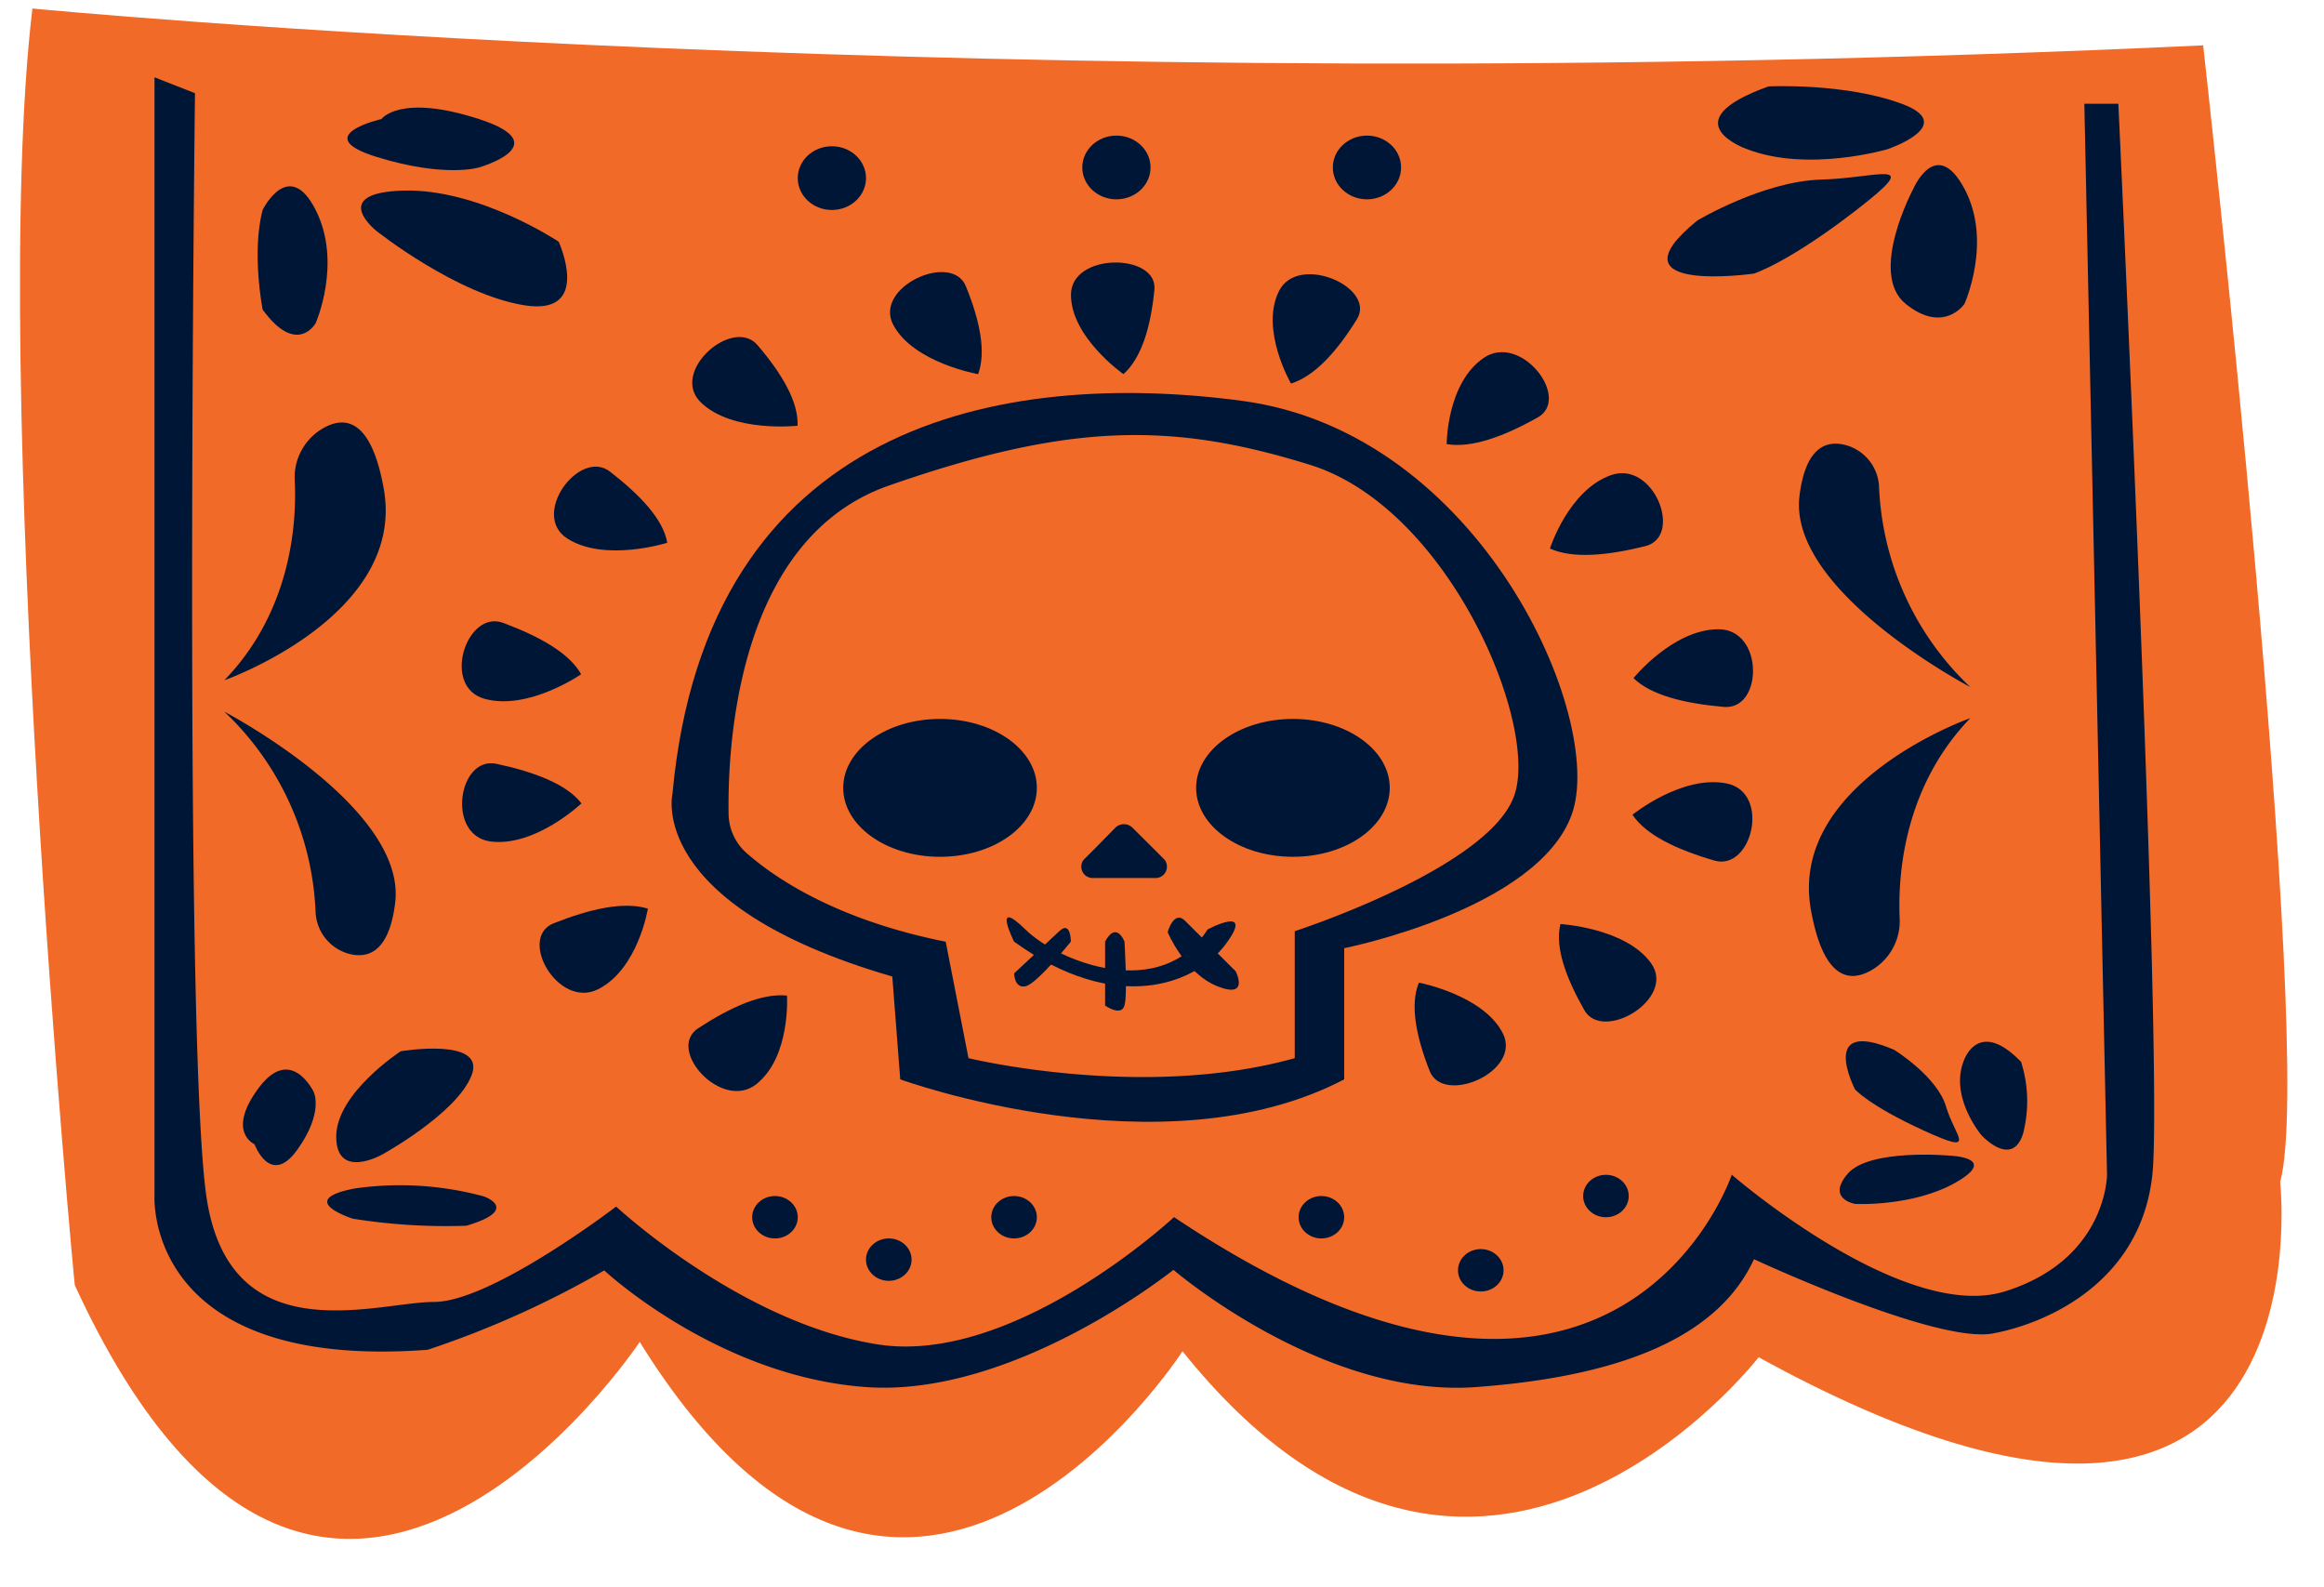 <svg xmlns="http://www.w3.org/2000/svg" width="205" height="140" viewBox="0 0 205 140"><defs><style>.cls-1{fill:#f26a27;}.cls-2{fill:#001636;}</style></defs><g id="Animated_items" data-name="Animated items"><g id="pink"><path class="cls-1" d="M2.86.75S87.39,9,194.34,4c0,0,10,89,6.79,100.25,0,0,4.88,43.4-46,15.46,0,0-24.77,32-50.82-.53,0,0-24.16,37.46-47.88-.82,0,0-28.1,42.23-49.83-5C6.56,113.37-1,32.94,2.86.75Z"/><path class="cls-2" d="M13.63,6.82v98.61s-1,15.49,24.1,13.62a84.18,84.18,0,0,0,15.57-7s10,9.35,23.09,10.29S103.51,112,103.51,112s13.19,11.33,26.68,10.34,21.51-4.73,24.53-11.28c0,0,16.06,7.49,21.08,6.55s13.06-4.68,14.06-14-3-94.46-3-94.46h-3l2,94.46s0,7.48-9,10.29-24.1-10.29-24.1-10.29-10,29.93-49.2,3.74c0,0-14.06,13.1-26.11,11.23s-23.1-12.16-23.1-12.16-11,8.41-16.06,8.41-18.08,4.68-20.09-9.35-1-97.26-1-97.26Z"/><path class="cls-2" d="M23.17,18.51s2.3-4.67,4.67,0,0,10,0,10-1.65,2.94-4.67-1.2C23.17,27.33,22.17,22.26,23.17,18.51Z"/><path class="cls-2" d="M33.22,20.38S28.91,17,35.58,16.81s13.7,4.51,13.7,4.51,3,6.55-3,5.61S33.22,20.38,33.22,20.38Z"/><path class="cls-2" d="M42.25,14.77s7-2,0-4.27-8.6,0-8.6,0-6.46,1.47-.43,3.34S42.25,14.77,42.25,14.77Z"/><path class="cls-2" d="M154.07,13.14s-6.81-2.39,1.94-5.52c0,0,6.74-.33,11.76,1.54s-1.27,4-1.27,4S159.45,15.24,154.07,13.14Z"/><path class="cls-2" d="M168.78,16.64s2-4.67,4.5,0,0,10.17,0,10.17-1.82,2.69-5.17,0S168.78,16.64,168.78,16.64Z"/><path class="cls-2" d="M154.72,24.13s-13.06,1.87-5-4.68c0,0,5.8-3.47,10.93-3.61s9.15-2,3.12,2.67S154.72,24.13,154.72,24.13Z"/><path class="cls-2" d="M173.8,60.6s-16.07-8.42-15.07-16.83c.51-4.21,2.26-4.91,3.89-4.56a4,4,0,0,1,3.13,3.67A25.76,25.76,0,0,0,173.8,60.6Z"/><path class="cls-2" d="M173.8,63.34S157.73,69,159.74,80.24c1.09,6.08,3.35,6.4,5.2,5.41A5,5,0,0,0,167.57,81C167.41,77.3,167.87,69.5,173.8,63.34Z"/><path class="cls-2" d="M79.41,95.2s23.09,8.42,39.16,0V83.63s17.07-3.39,20.08-11.81-8-33.67-29.12-36.47S62.34,37.22,59.32,70c0,0-2.4,9.8,19.39,16.13Z"/><path class="cls-1" d="M85.43,93.33s15.39,3.75,28.78,0V82.13S131.62,76.5,133.63,70s-6-25.25-18.07-29S94.47,37.22,78.4,42.83c-13.4,4.68-14.23,23-14.13,29a4.68,4.68,0,0,0,1.62,3.44c2.4,2.11,7.8,5.85,17.53,7.79Z"/><path class="cls-2" d="M99.14,77.44h-2.8a1,1,0,0,1-.75-1.61l1-1L98.39,73a1.07,1.07,0,0,1,1.5,0l1.83,1.82,1,1a1,1,0,0,1-.75,1.62Z"/><ellipse class="cls-2" cx="114.05" cy="69.49" rx="8.54" ry="6.08"/><ellipse class="cls-2" cx="82.92" cy="69.49" rx="8.54" ry="6.08"/><path class="cls-2" d="M89.45,83.05s-2-4,1-1.07,12,6.4,16.07,0c0,0,4.23-2.26,1.61,1.28S98.48,89.59,89.45,83.05Z"/><path class="cls-2" d="M93.46,82.11l-4,3.74s0,1.34,1,1.14,4-3.94,4-3.94S94.47,81.18,93.46,82.11Z"/><path class="cls-2" d="M97.48,83.05v5.64s1.42,1,1.71,0,0-5.64,0-5.64S98.48,81.18,97.48,83.05Z"/><path class="cls-2" d="M103,82.22s.54-2,1.54-1S109,85.67,109,85.67s1.26,2.46-1.61,1.32S103,82.22,103,82.22Z"/><path class="cls-2" d="M173.19,93.66s1.22-4,5.09,0a11.41,11.41,0,0,1,.16,6.38c-1,3-3.65.09-3.65.09S172,96.84,173.19,93.66Z"/><path class="cls-2" d="M172,101.93s4.36.14.58,2.33-8.93,1.93-8.93,1.93-2.59-.43-.66-2.67S172,101.93,172,101.93Z"/><path class="cls-2" d="M163.63,96.08s-3.32-6.4,3.46-3.48c0,0,3.79,2.34,4.57,5s2.93,4.35-1.95,2.12S163.63,96.08,163.63,96.08Z"/><path class="cls-2" d="M31.13,107.49s-5.22-1.65.19-2.67a28.17,28.17,0,0,1,11.38.71s3.27,1.15-1.56,2.58A52.23,52.23,0,0,1,31.13,107.49Z"/><path class="cls-2" d="M33.66,101.86s-4,2.23-4-1.61,5.69-7.53,5.69-7.53,7.56-1.27,6.25,2.12S33.66,101.86,33.66,101.86Z"/><path class="cls-2" d="M27.66,96.29s-2-4.18-4.86-.31-.35,4.94-.35,4.94,1.4,3.81,3.78.48S27.66,96.29,27.66,96.29Z"/><path class="cls-2" d="M19.79,62.77s16.07,8.42,15.07,16.84c-.51,4.21-2.26,4.91-3.9,4.56a4,4,0,0,1-3.12-3.68A25.76,25.76,0,0,0,19.79,62.77Z"/><path class="cls-2" d="M19.79,60s16.07-5.67,14.06-16.9c-1.09-6.08-3.35-6.39-5.2-5.41A5,5,0,0,0,26,42.41C26.18,46.07,25.72,53.87,19.79,60Z"/><ellipse class="cls-2" cx="73.38" cy="15.71" rx="3.01" ry="2.81"/><ellipse class="cls-2" cx="98.48" cy="14.77" rx="3.01" ry="2.81"/><ellipse class="cls-2" cx="120.58" cy="14.77" rx="3.01" ry="2.81"/><ellipse class="cls-2" cx="78.4" cy="111.1" rx="2.01" ry="1.87"/><ellipse class="cls-2" cx="89.45" cy="107.36" rx="2.01" ry="1.87"/><ellipse class="cls-2" cx="116.56" cy="107.36" rx="2.01" ry="1.87"/><ellipse class="cls-2" cx="130.62" cy="112.04" rx="2.01" ry="1.87"/><ellipse class="cls-2" cx="141.66" cy="105.49" rx="2.01" ry="1.87"/><ellipse class="cls-2" cx="68.36" cy="107.36" rx="2.01" ry="1.87"/><path class="cls-2" d="M99.1,33s-4.63-3.24-4.63-7,7.68-3.68,7.36-.44S100.72,31.54,99.1,33Z"/><path class="cls-2" d="M113.88,33.83s-2.75-4.74-1.07-8.14,8.63-.35,6.88,2.47S116,33.16,113.88,33.83Z"/><path class="cls-2" d="M127.61,39.17s0-5.39,3.28-7.61,7.74,3.58,4.75,5.26S129.81,39.54,127.61,39.17Z"/><path class="cls-2" d="M136.72,48.38s1.65-5.18,5.41-6.48,6.38,5.43,3,6.27S138.73,49.29,136.72,48.38Z"/><path class="cls-2" d="M144.09,59.81s3.48-4.31,7.5-4.31,3.94,7.16.46,6.85S145.64,61.32,144.09,59.81Z"/><path class="cls-2" d="M144,71.86s4.37-3.54,8.3-2.76,2.25,7.77-1.08,6.8S145.18,73.64,144,71.86Z"/><path class="cls-2" d="M137.65,81.5s5.78.34,8,3.47-4.27,7-5.9,4.12S137.14,83.53,137.65,81.5Z"/><path class="cls-2" d="M125.16,86.67s5.68,1.08,7.4,4.46-5.25,6.39-6.45,3.33S124.36,88.62,125.16,86.67Z"/><path class="cls-2" d="M69.42,87.81s.35,5.38-2.7,7.81-8-3.06-5.13-4.93S67.19,87.59,69.42,87.81Z"/><path class="cls-2" d="M57.15,80.14s-.86,5.33-4.39,7.11-7.13-4.55-3.91-5.82S55,79.49,57.15,80.14Z"/><path class="cls-2" d="M51.29,70.86s-4.06,3.85-8,3.36-2.89-7.58.51-6.85S50,69.18,51.29,70.86Z"/><path class="cls-2" d="M51.26,59.47s-4.64,3.22-8.5,2.17-1.61-7.91,1.63-6.7S50.24,57.62,51.26,59.47Z"/><path class="cls-2" d="M58.86,47.87s-5.48,1.74-8.8-.36,1.06-8,3.75-5.91S58.5,45.81,58.86,47.87Z"/><path class="cls-2" d="M70.35,37.55s-5.75.64-8.53-2.06,2.82-7.6,5-5.05S70.45,35.47,70.35,37.55Z"/><path class="cls-2" d="M86.28,33s-5.7-1-7.48-4.34,5.14-6.47,6.39-3.43S87,31.06,86.28,33Z"/></g></g></svg>